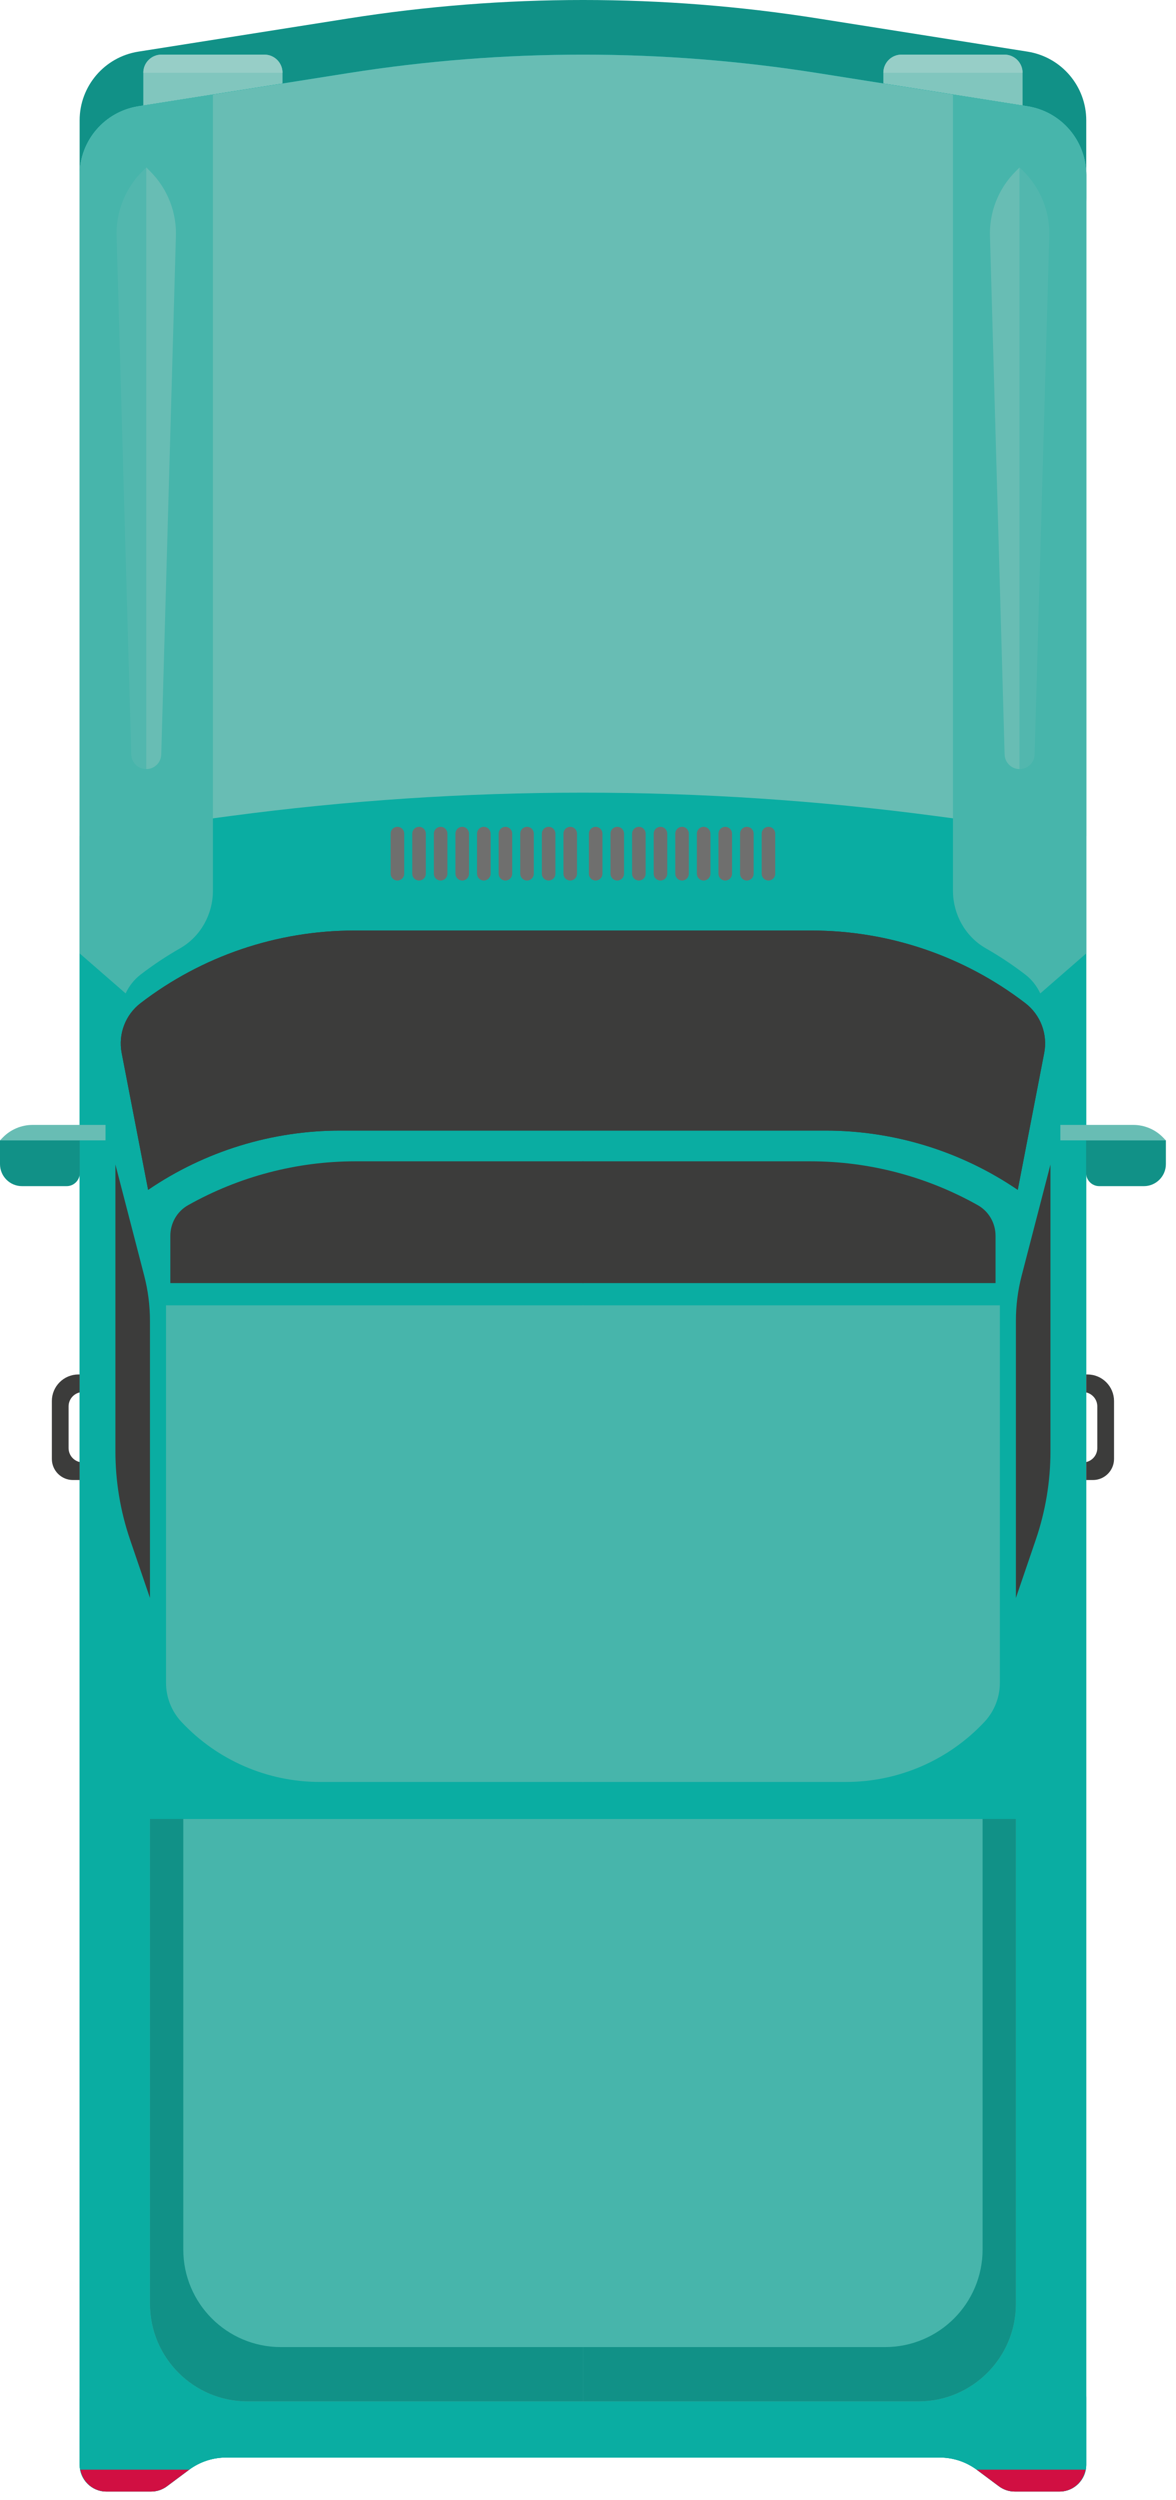<svg width="96" height="204" viewBox="0 0 96 204" fill="none" xmlns="http://www.w3.org/2000/svg">
<path d="M83.882 4.213L66.751 1.504C54.067 -0.501 41.147 -0.501 28.462 1.502L11.292 4.213C8.532 4.649 6.5 7.027 6.5 9.822V16.473C6.5 13.678 8.532 11.3 11.292 10.863L28.462 8.152C41.147 6.149 54.067 6.149 66.751 8.155L83.882 10.863C86.642 11.299 88.674 13.678 88.674 16.473V9.822C88.674 7.027 86.642 4.649 83.882 4.213Z" fill="#119187"/>
<path d="M23.063 8.915V5.937C23.063 5.119 22.4 4.456 21.582 4.456H13.18C12.362 4.456 11.699 5.119 11.699 5.937V8.915H23.063Z" fill="#81C6BE"/>
<path d="M23.063 5.938C23.063 5.12 22.4 4.457 21.582 4.457H13.18C12.362 4.457 11.699 5.12 11.699 5.938H23.063Z" fill="#97CEC7"/>
<path d="M83.475 8.915V5.937C83.475 5.119 82.812 4.456 81.994 4.456H73.592C72.774 4.456 72.111 5.119 72.111 5.937V8.915H83.475Z" fill="#81C6BE"/>
<path d="M83.475 5.938C83.475 5.12 82.812 4.457 81.994 4.457H73.592C72.774 4.457 72.111 5.12 72.111 5.938H83.475Z" fill="#97CEC7"/>
<path d="M83.882 8.671L66.751 5.963C54.067 3.958 41.147 3.957 28.462 5.96L11.292 8.671C8.532 9.107 6.5 11.486 6.5 14.28V201.103C6.5 202.313 7.48 203.293 8.69 203.293H12.322C12.794 203.293 13.253 203.141 13.631 202.859L15.424 201.521C16.302 200.866 17.368 200.514 18.463 200.514H47.567H47.606H76.71C77.805 200.514 78.871 200.867 79.749 201.521L81.542 202.859C81.92 203.141 82.379 203.293 82.851 203.293H86.483C87.692 203.293 88.673 202.313 88.673 201.103V14.28C88.674 11.486 86.642 9.107 83.882 8.671Z" fill="#0AADA2"/>
<path d="M83.882 8.671L66.751 5.963C54.067 3.958 41.147 3.957 28.462 5.96L11.292 8.672C8.532 9.108 6.5 11.486 6.5 14.28V194.454V201.104C6.5 202.314 7.48 203.294 8.69 203.294H12.322C12.794 203.294 13.253 203.142 13.631 202.86L15.424 201.523C16.302 200.868 17.368 200.515 18.463 200.515H47.567H47.606H76.71C77.805 200.515 78.871 200.869 79.749 201.523L81.542 202.86C81.92 203.142 82.379 203.294 82.851 203.294H86.483C87.692 203.294 88.673 202.314 88.673 201.104V194.454V14.28C88.674 11.486 86.642 9.107 83.882 8.671Z" fill="#0AADA2"/>
<path d="M88.674 68.216V14.28C88.674 11.486 86.641 9.107 83.882 8.671L66.751 5.963C54.067 3.958 41.146 3.957 28.462 5.96L11.292 8.672C8.532 9.108 6.5 11.486 6.5 14.28V68.218L18.777 66.584C37.886 64.04 57.248 64.04 76.358 66.579L88.674 68.216Z" fill="#68BDB4"/>
<path d="M86.484 197.628H82.852C82.38 197.628 81.921 197.476 81.543 197.194L79.75 195.857C78.872 195.202 77.806 194.849 76.711 194.849H47.607H47.568H18.464C17.369 194.849 16.303 195.203 15.425 195.857L13.632 197.194C13.254 197.476 12.795 197.628 12.323 197.628H8.691C7.481 197.628 6.501 196.648 6.501 195.438V201.103C6.501 202.313 7.481 203.293 8.691 203.293H12.323C12.795 203.293 13.254 203.141 13.632 202.859L15.425 201.522C16.303 200.867 17.369 200.514 18.464 200.514H47.568H47.607H76.711C77.806 200.514 78.872 200.868 79.75 201.522L81.543 202.859C81.921 203.141 82.38 203.293 82.852 203.293H86.484C87.693 203.293 88.674 202.313 88.674 201.103V195.439C88.674 196.648 87.694 197.628 86.484 197.628Z" fill="#0AADA2"/>
<path d="M79.723 201.505C79.732 201.511 79.741 201.515 79.75 201.522L81.543 202.859C81.921 203.141 82.38 203.293 82.852 203.293H86.484C87.554 203.293 88.425 202.519 88.615 201.505H79.723Z" fill="#D10F42"/>
<path d="M88.772 112.145H88.674V113.611C89.191 113.736 89.575 114.198 89.575 114.752V118.152C89.575 118.707 89.19 119.169 88.674 119.293V120.759H89.219C90.17 120.759 90.942 119.988 90.942 119.036V114.313C90.941 113.117 89.97 112.145 88.772 112.145Z" fill="#3C3C3B"/>
<path d="M66.25 75.924H47.567V92.246H67.386C72.985 92.246 78.454 93.931 83.082 97.082L85.241 85.918C85.539 84.379 84.941 82.802 83.697 81.849C78.693 78.007 72.56 75.924 66.25 75.924Z" fill="#3C3C3B"/>
<path d="M81.269 104.69V100.833C81.269 99.802 80.721 98.84 79.822 98.335C75.662 95.996 70.959 94.754 66.159 94.754H47.567V104.69H81.269Z" fill="#3C3C3B"/>
<path d="M85.752 95.016L83.4 104.087C83.088 105.289 82.931 106.526 82.931 107.767V130.38L84.556 125.622C85.348 123.302 85.752 120.868 85.752 118.417V95.016Z" fill="#3C3C3B"/>
<path d="M69.067 145.394H47.567V106.504H81.621V137.304C81.621 138.488 81.171 139.629 80.362 140.493C77.438 143.619 73.348 145.394 69.067 145.394Z" fill="#47B5AB"/>
<path d="M74.97 195.939H47.567V148.416H82.931V187.978C82.931 192.374 79.367 195.939 74.97 195.939Z" fill="#47B5AB"/>
<path d="M80.211 148.415V183.543C80.211 187.94 76.647 191.504 72.25 191.504H47.567V195.937H74.97C79.367 195.937 82.931 192.373 82.931 187.976V148.414H80.211V148.415Z" fill="#119187"/>
<path d="M83.882 8.671L77.793 7.708V72.675C77.793 74.608 78.8 76.419 80.477 77.377C81.593 78.014 82.669 78.728 83.698 79.519C84.236 79.931 84.644 80.465 84.92 81.056L88.674 77.79V14.28C88.674 11.486 86.642 9.107 83.882 8.671Z" fill="#47B5AB"/>
<path d="M48.625 71.844C48.319 71.844 48.071 71.596 48.071 71.29V68.016C48.071 67.71 48.319 67.462 48.625 67.462C48.931 67.462 49.179 67.71 49.179 68.016V71.29C49.179 71.596 48.931 71.844 48.625 71.844Z" fill="#6F6F6E"/>
<path d="M50.388 71.844C50.082 71.844 49.834 71.596 49.834 71.29V68.016C49.834 67.71 50.082 67.462 50.388 67.462C50.694 67.462 50.942 67.71 50.942 68.016V71.29C50.943 71.596 50.694 71.844 50.388 71.844Z" fill="#6F6F6E"/>
<path d="M52.152 71.844C51.846 71.844 51.598 71.596 51.598 71.29V68.016C51.598 67.71 51.846 67.462 52.152 67.462C52.458 67.462 52.706 67.71 52.706 68.016V71.29C52.706 71.596 52.458 71.844 52.152 71.844Z" fill="#6F6F6E"/>
<path d="M53.915 71.844C53.609 71.844 53.361 71.596 53.361 71.29V68.016C53.361 67.71 53.609 67.462 53.915 67.462C54.221 67.462 54.469 67.71 54.469 68.016V71.29C54.469 71.596 54.221 71.844 53.915 71.844Z" fill="#6F6F6E"/>
<path d="M55.678 71.844C55.372 71.844 55.124 71.596 55.124 71.29V68.016C55.124 67.71 55.372 67.462 55.678 67.462C55.984 67.462 56.232 67.71 56.232 68.016V71.29C56.232 71.596 55.984 71.844 55.678 71.844Z" fill="#6F6F6E"/>
<path d="M57.441 71.844C57.135 71.844 56.887 71.596 56.887 71.29V68.016C56.887 67.71 57.135 67.462 57.441 67.462C57.747 67.462 57.995 67.71 57.995 68.016V71.29C57.995 71.596 57.747 71.844 57.441 71.844Z" fill="#6F6F6E"/>
<path d="M59.204 71.844C58.898 71.844 58.65 71.596 58.65 71.29V68.016C58.65 67.71 58.898 67.462 59.204 67.462C59.51 67.462 59.758 67.71 59.758 68.016V71.29C59.758 71.596 59.51 71.844 59.204 71.844Z" fill="#6F6F6E"/>
<path d="M60.967 71.844C60.661 71.844 60.413 71.596 60.413 71.29V68.016C60.413 67.71 60.661 67.462 60.967 67.462C61.273 67.462 61.521 67.71 61.521 68.016V71.29C61.522 71.596 61.273 71.844 60.967 71.844Z" fill="#6F6F6E"/>
<path d="M62.731 71.844C62.425 71.844 62.177 71.596 62.177 71.29V68.016C62.177 67.71 62.425 67.462 62.731 67.462C63.037 67.462 63.285 67.71 63.285 68.016V71.29C63.285 71.596 63.037 71.844 62.731 71.844Z" fill="#6F6F6E"/>
<path d="M83.234 62.752V13.659L82.907 13.986C81.479 15.414 80.72 17.378 80.817 19.396L82.01 61.566C82.031 62.227 82.573 62.752 83.234 62.752Z" fill="#68BDB4"/>
<path d="M83.234 62.752C83.895 62.752 84.437 62.227 84.458 61.568L85.651 19.398C85.748 17.38 84.989 15.415 83.561 13.986L83.234 13.661V62.752Z" fill="#52B7AE"/>
<path d="M95.173 93.047H86.559V91.784H92.512C93.43 91.784 94.309 92.156 94.948 92.814L95.173 93.047Z" fill="#68BDB4"/>
<path d="M95.173 93.047H88.66V95.704C88.66 96.299 89.142 96.781 89.737 96.781H93.376C94.369 96.781 95.174 95.975 95.174 94.983V93.047H95.173Z" fill="#119187"/>
<path d="M15.451 201.505C15.442 201.511 15.433 201.515 15.424 201.522L13.631 202.859C13.253 203.141 12.794 203.293 12.322 203.293H8.69C7.62 203.293 6.749 202.519 6.559 201.505H15.451Z" fill="#D10F42"/>
<path d="M6.402 112.145H6.5V113.611C5.984 113.736 5.599 114.198 5.599 114.752V118.152C5.599 118.707 5.984 119.169 6.5 119.293V120.759H5.956C5.005 120.759 4.233 119.988 4.233 119.036V114.313C4.233 113.117 5.204 112.145 6.402 112.145Z" fill="#3C3C3B"/>
<path d="M28.924 75.924H47.607V92.246H27.788C22.189 92.246 16.72 93.931 12.092 97.082L9.933 85.918C9.635 84.379 10.233 82.802 11.477 81.849C16.481 78.007 22.614 75.924 28.924 75.924Z" fill="#3C3C3B"/>
<path d="M83.698 81.847C78.693 78.007 72.56 75.924 66.25 75.924H47.606H47.567H28.923C22.614 75.924 16.481 78.007 11.476 81.847C10.232 82.802 9.635 84.377 9.932 85.916L12.091 97.082C16.719 93.93 22.188 92.246 27.787 92.246H47.567H47.606H67.386C72.985 92.246 78.454 93.93 83.082 97.082L85.241 85.916C85.539 84.377 84.942 82.802 83.698 81.847Z" fill="#3C3C3B"/>
<path d="M13.905 104.69V100.833C13.905 99.802 14.453 98.84 15.352 98.335C19.513 95.996 24.215 94.754 29.015 94.754H47.607V104.69H13.905Z" fill="#3C3C3B"/>
<path d="M9.421 95.016L11.773 104.087C12.085 105.289 12.242 106.526 12.242 107.767V130.38L10.617 125.622C9.825 123.302 9.421 120.868 9.421 118.417V95.016Z" fill="#3C3C3B"/>
<path d="M26.107 145.394H47.607V106.504H13.553V137.304C13.553 138.488 14.003 139.629 14.812 140.493C17.736 143.619 21.826 145.394 26.107 145.394Z" fill="#47B5AB"/>
<path d="M20.203 195.939H47.606V148.416H12.242V187.978C12.242 192.374 15.807 195.939 20.203 195.939Z" fill="#47B5AB"/>
<path d="M14.963 148.415V183.543C14.963 187.94 18.527 191.504 22.924 191.504H47.607V195.937H20.204C15.807 195.937 12.243 192.373 12.243 187.976V148.414H14.963V148.415Z" fill="#119187"/>
<path d="M11.292 8.671L17.381 7.708V72.675C17.381 74.608 16.374 76.419 14.697 77.377C13.581 78.014 12.505 78.728 11.477 79.519C10.939 79.931 10.531 80.465 10.255 81.056L6.501 77.79V14.28C6.5 11.486 8.532 9.107 11.292 8.671Z" fill="#47B5AB"/>
<path d="M46.549 71.844C46.855 71.844 47.103 71.596 47.103 71.29V68.016C47.103 67.71 46.855 67.462 46.549 67.462C46.243 67.462 45.995 67.71 45.995 68.016V71.29C45.994 71.596 46.243 71.844 46.549 71.844Z" fill="#6F6F6E"/>
<path d="M44.785 71.844C45.091 71.844 45.339 71.596 45.339 71.29V68.016C45.339 67.71 45.091 67.462 44.785 67.462C44.479 67.462 44.231 67.71 44.231 68.016V71.29C44.231 71.596 44.479 71.844 44.785 71.844Z" fill="#6F6F6E"/>
<path d="M43.022 71.844C43.328 71.844 43.576 71.596 43.576 71.29V68.016C43.576 67.71 43.328 67.462 43.022 67.462C42.716 67.462 42.468 67.71 42.468 68.016V71.29C42.468 71.596 42.716 71.844 43.022 71.844Z" fill="#6F6F6E"/>
<path d="M41.259 71.844C41.565 71.844 41.813 71.596 41.813 71.29V68.016C41.813 67.71 41.565 67.462 41.259 67.462C40.953 67.462 40.705 67.71 40.705 68.016V71.29C40.705 71.596 40.953 71.844 41.259 71.844Z" fill="#6F6F6E"/>
<path d="M39.496 71.844C39.802 71.844 40.05 71.596 40.05 71.29V68.016C40.05 67.71 39.802 67.462 39.496 67.462C39.19 67.462 38.942 67.71 38.942 68.016V71.29C38.942 71.596 39.19 71.844 39.496 71.844Z" fill="#6F6F6E"/>
<path d="M37.733 71.844C38.039 71.844 38.287 71.596 38.287 71.29V68.016C38.287 67.71 38.039 67.462 37.733 67.462C37.427 67.462 37.179 67.71 37.179 68.016V71.29C37.179 71.596 37.427 71.844 37.733 71.844Z" fill="#6F6F6E"/>
<path d="M35.97 71.844C36.276 71.844 36.524 71.596 36.524 71.29V68.016C36.524 67.71 36.276 67.462 35.97 67.462C35.664 67.462 35.416 67.71 35.416 68.016V71.29C35.415 71.596 35.664 71.844 35.97 71.844Z" fill="#6F6F6E"/>
<path d="M34.207 71.844C34.513 71.844 34.761 71.596 34.761 71.29V68.016C34.761 67.71 34.513 67.462 34.207 67.462C33.901 67.462 33.653 67.71 33.653 68.016V71.29C33.652 71.596 33.9 71.844 34.207 71.844Z" fill="#6F6F6E"/>
<path d="M32.443 71.844C32.749 71.844 32.997 71.596 32.997 71.29V68.016C32.997 67.71 32.749 67.462 32.443 67.462C32.137 67.462 31.889 67.71 31.889 68.016V71.29C31.889 71.596 32.137 71.844 32.443 71.844Z" fill="#6F6F6E"/>
<path d="M11.94 62.752V13.659L12.266 13.986C13.694 15.414 14.453 17.378 14.356 19.396L13.163 61.566C13.143 62.227 12.601 62.752 11.94 62.752Z" fill="#68BDB4"/>
<path d="M11.94 62.752C11.279 62.752 10.737 62.227 10.716 61.568L9.523 19.398C9.426 17.38 10.185 15.415 11.613 13.986L11.94 13.661V62.752Z" fill="#52B7AE"/>
<path d="M0.001 93.047H8.615V91.784H2.662C1.744 91.784 0.865 92.156 0.226 92.814L0.001 93.047Z" fill="#68BDB4"/>
<path d="M0.001 93.047H6.514V95.704C6.514 96.299 6.032 96.781 5.437 96.781H1.798C0.805 96.781 0 95.975 0 94.983V93.047H0.001Z" fill="#119187"/>
</svg>
